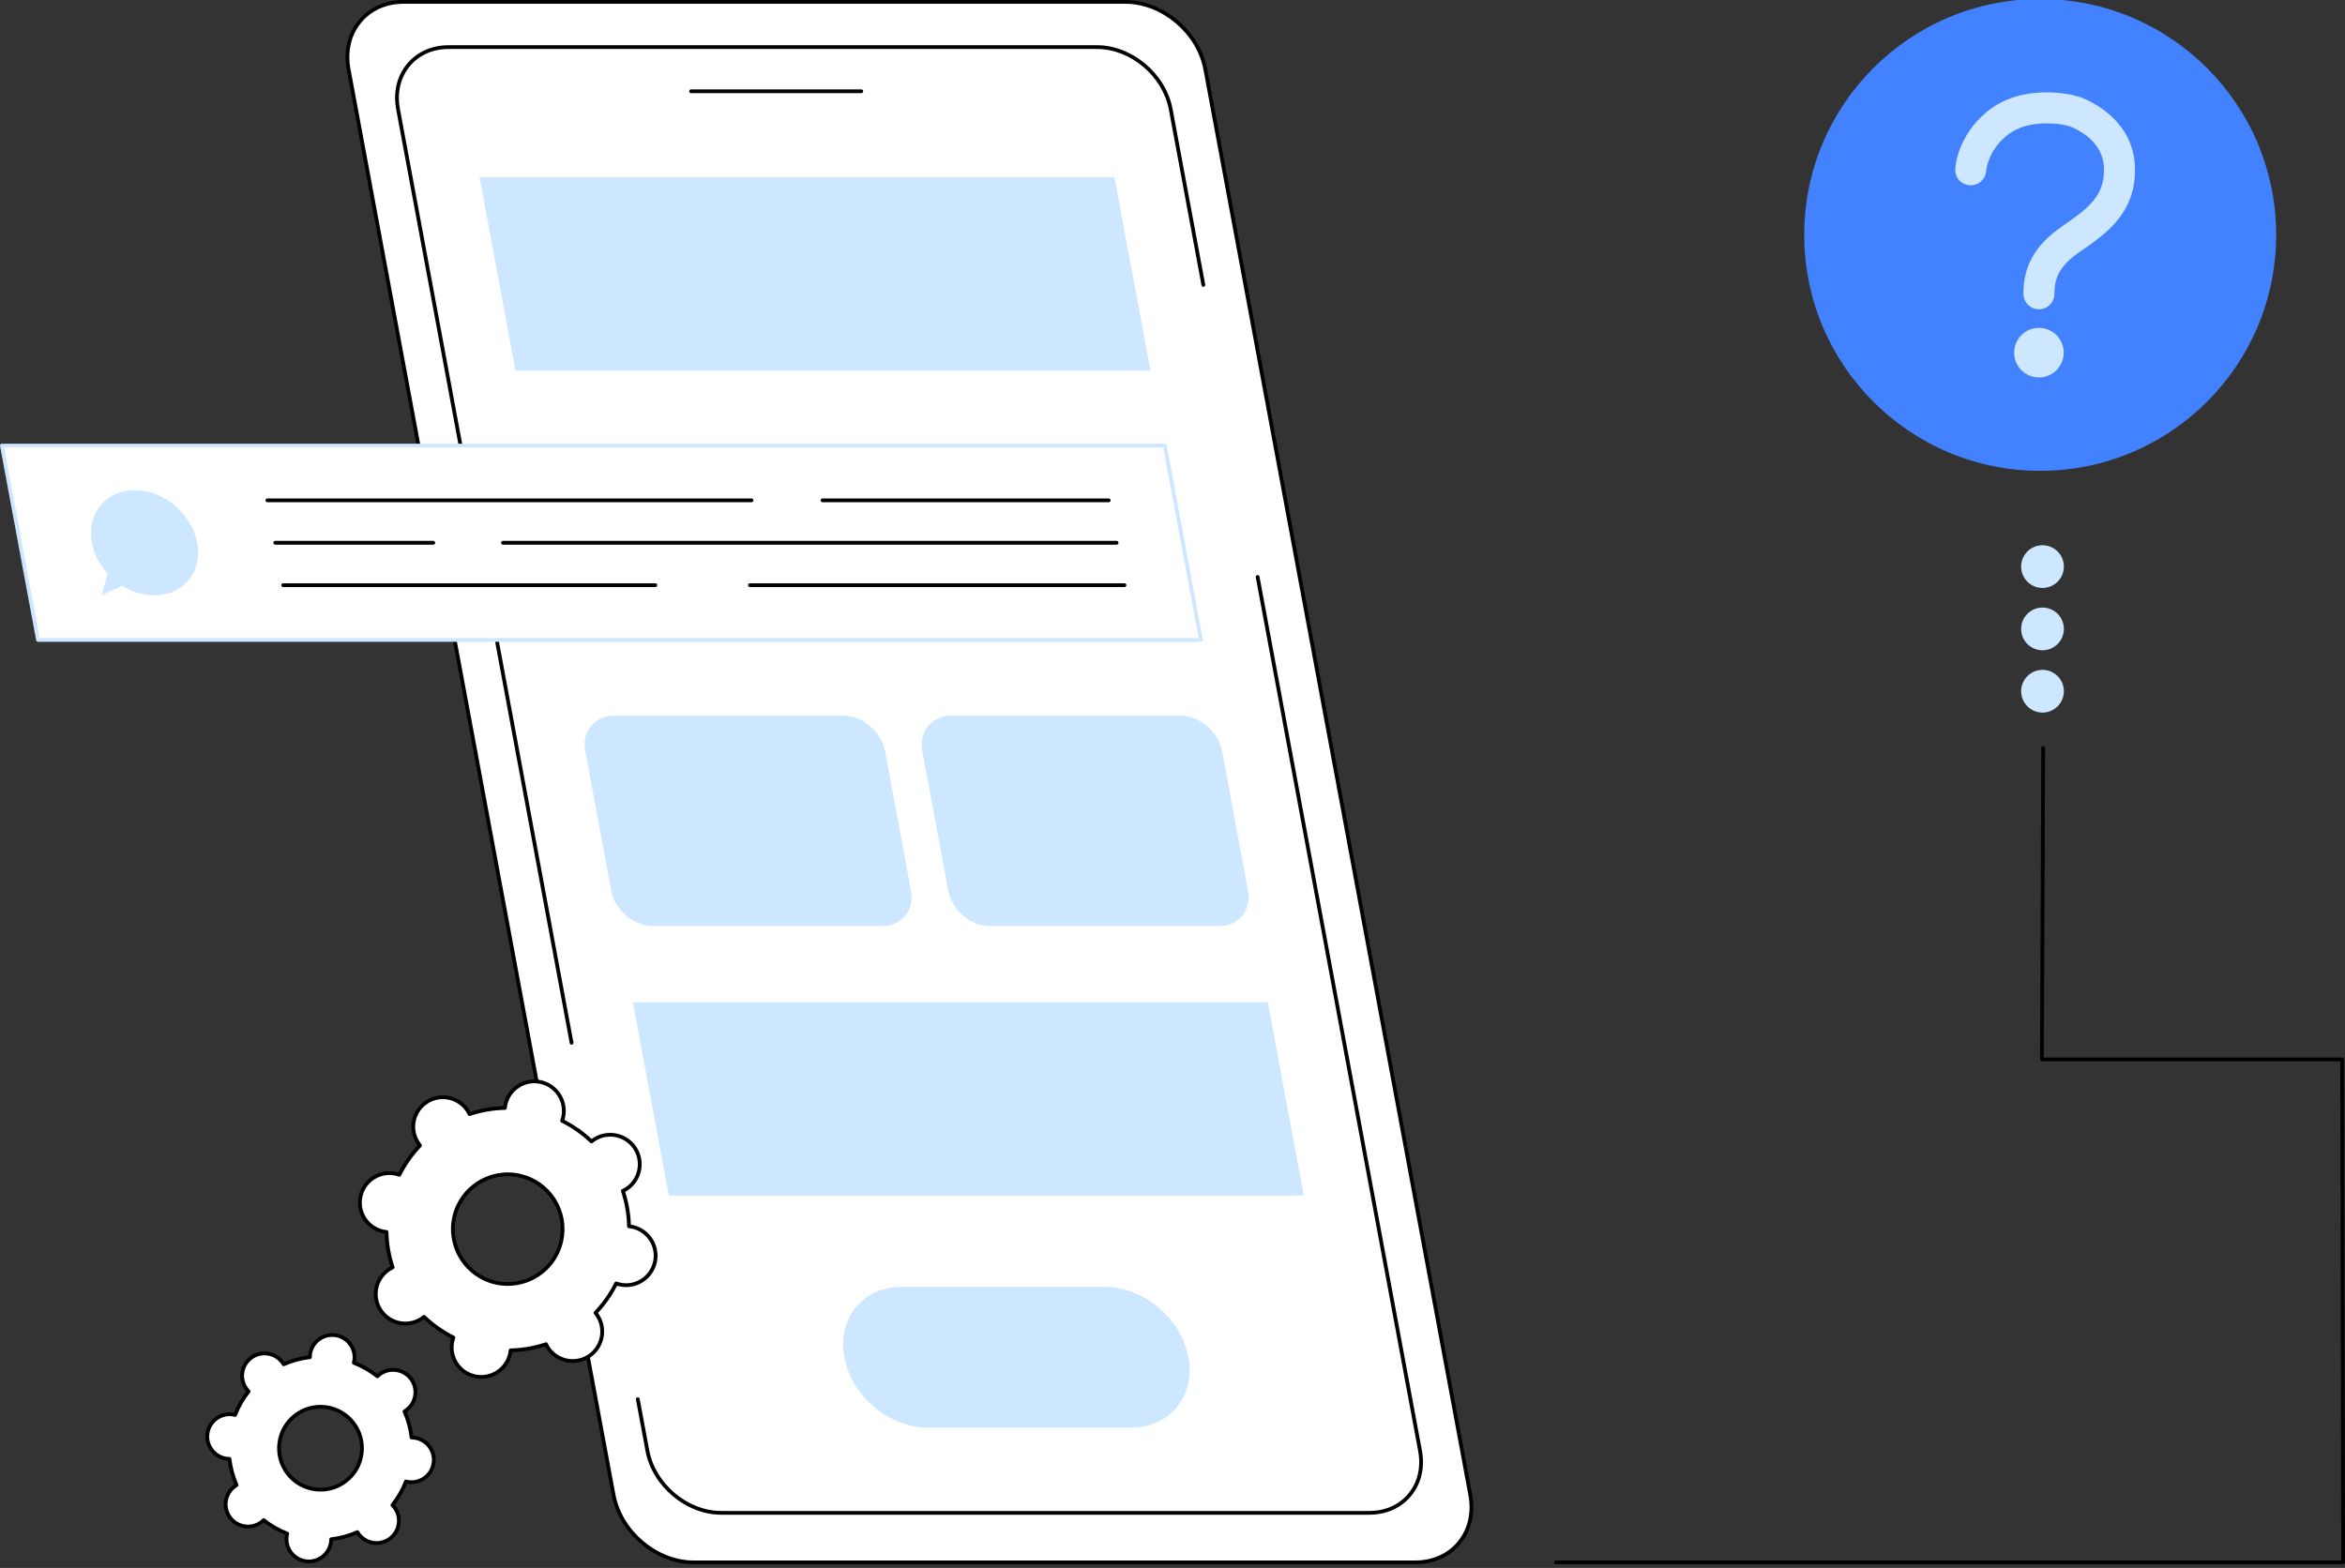 <svg width="477" height="319" viewBox="0 0 477 319" fill="none" xmlns="http://www.w3.org/2000/svg">
<rect x="0" y="0" width="477" height="319" fill="#333333" stroke="none"/>
<g clip-path="url(#clip0_72_1941)">
<path d="M141.092 317.873H287.887C295.442 317.873 300.472 311.691 299.068 304.14L245.175 14.115C243.771 6.56 236.442 0.383 228.891 0.383H82.096C74.541 0.383 69.511 6.564 70.915 14.115L124.808 304.14C126.212 311.695 133.541 317.873 141.092 317.873Z" fill="white"/>
<path d="M287.887 318.255H141.092C133.346 318.255 125.872 311.955 124.43 304.209L70.537 14.184C69.829 10.374 70.674 6.786 72.92 4.089C75.112 1.454 78.371 0 82.096 0H228.891C236.637 0 244.112 6.3 245.554 14.046L299.447 304.071C300.155 307.881 299.309 311.469 297.064 314.166C294.872 316.802 291.613 318.255 287.887 318.255ZM82.096 0.765C78.604 0.765 75.555 2.119 73.509 4.579C71.413 7.1 70.625 10.462 71.29 14.046L125.183 304.071C126.556 311.473 133.694 317.49 141.092 317.49H287.887C291.38 317.49 294.428 316.136 296.475 313.676C298.571 311.156 299.359 307.793 298.693 304.209L244.8 14.184C243.427 6.782 236.289 0.765 228.891 0.765H82.096Z" fill="black"/>
<path d="M146.673 307.793H278.558C285.508 307.793 290.14 302.105 288.847 295.155L238.133 22.224C236.84 15.274 230.096 9.586 223.146 9.586H91.261C84.311 9.586 79.679 15.274 80.972 22.224L131.686 295.155C132.979 302.105 139.723 307.793 146.673 307.793Z" fill="white"/>
<path d="M116.263 212.542C116.083 212.542 115.922 212.412 115.888 212.229L80.593 22.293C79.939 18.778 80.719 15.469 82.792 12.975C84.816 10.542 87.822 9.2 91.261 9.2H223.146C230.291 9.2 237.184 15.01 238.512 22.152L245.156 57.91C245.194 58.116 245.056 58.319 244.85 58.357C244.643 58.395 244.444 58.258 244.402 58.051L237.758 22.293C236.496 15.496 229.939 9.965 223.146 9.965H91.261C88.056 9.965 85.256 11.208 83.381 13.465C81.457 15.779 80.734 18.866 81.346 22.156L116.641 212.087C116.68 212.294 116.542 212.493 116.335 212.535C116.312 212.539 116.289 212.542 116.266 212.542H116.263Z" fill="black"/>
<path d="M278.557 308.176H146.673C139.527 308.176 132.634 302.365 131.307 295.224L129.36 284.743C129.322 284.536 129.46 284.337 129.666 284.295C129.873 284.257 130.072 284.395 130.114 284.601L132.061 295.082C133.323 301.88 139.879 307.411 146.673 307.411H278.557C281.763 307.411 284.563 306.168 286.437 303.911C288.361 301.597 289.084 298.51 288.472 295.22L255.438 117.452C255.4 117.246 255.538 117.043 255.744 117.005C255.951 116.967 256.15 117.104 256.192 117.311L289.226 295.078C289.88 298.594 289.1 301.903 287.026 304.397C285.003 306.829 281.996 308.172 278.557 308.172V308.176Z" fill="black"/>
<path d="M175.201 18.95H140.568C140.357 18.95 140.185 18.778 140.185 18.568C140.185 18.357 140.357 18.185 140.568 18.185H175.201C175.411 18.185 175.584 18.357 175.584 18.568C175.584 18.778 175.411 18.95 175.201 18.95Z" fill="black"/>
<path d="M234.009 75.41H104.86L97.546 36.056H226.696L234.009 75.41Z" fill="#CCE7FF"/>
<path d="M265.196 243.247H136.047L128.733 203.894H257.886L265.196 243.247Z" fill="#CCE7FF"/>
<path d="M244.284 130.201H7.731L0.383 90.653H236.936L244.284 130.201Z" fill="white"/>
<path d="M244.284 130.584H7.731C7.547 130.584 7.387 130.454 7.356 130.27L0.008 90.722C-0.011 90.611 0.016 90.496 0.088 90.408C0.161 90.32 0.268 90.27 0.383 90.27H236.936C237.119 90.27 237.28 90.401 237.311 90.584L244.659 130.133C244.678 130.244 244.651 130.358 244.578 130.446C244.506 130.534 244.399 130.584 244.284 130.584ZM8.048 129.819H243.825L236.618 91.035H0.842L8.048 129.819Z" fill="#CCE7FF"/>
<path d="M27.408 99.726C21.498 99.726 17.596 104.519 18.694 110.429C19.13 112.778 20.293 114.947 21.899 116.71L20.679 121.132L24.852 119.177C26.823 120.409 29.083 121.132 31.382 121.132C37.292 121.132 41.194 116.339 40.096 110.429C38.998 104.519 33.314 99.726 27.404 99.726H27.408Z" fill="#CCE7FF"/>
<path d="M225.529 102.182H167.306C167.096 102.182 166.924 102.01 166.924 101.8C166.924 101.589 167.096 101.417 167.306 101.417H225.529C225.74 101.417 225.912 101.589 225.912 101.8C225.912 102.01 225.74 102.182 225.529 102.182Z" fill="black"/>
<path d="M152.881 102.182H54.383C54.173 102.182 54.001 102.01 54.001 101.8C54.001 101.589 54.173 101.417 54.383 101.417H152.881C153.092 101.417 153.264 101.589 153.264 101.8C153.264 102.01 153.092 102.182 152.881 102.182Z" fill="black"/>
<path d="M227.132 110.812H102.309C102.098 110.812 101.926 110.64 101.926 110.429C101.926 110.219 102.098 110.047 102.309 110.047H227.132C227.342 110.047 227.515 110.219 227.515 110.429C227.515 110.64 227.342 110.812 227.132 110.812Z" fill="black"/>
<path d="M88.14 110.812H55.986C55.775 110.812 55.603 110.64 55.603 110.429C55.603 110.219 55.775 110.047 55.986 110.047H88.14C88.351 110.047 88.523 110.219 88.523 110.429C88.523 110.64 88.351 110.812 88.14 110.812Z" fill="black"/>
<path d="M228.735 119.438H152.545C152.334 119.438 152.162 119.265 152.162 119.055C152.162 118.845 152.334 118.672 152.545 118.672H228.735C228.945 118.672 229.117 118.845 229.117 119.055C229.117 119.265 228.945 119.438 228.735 119.438Z" fill="black"/>
<path d="M133.3 119.438H57.593C57.382 119.438 57.21 119.265 57.21 119.055C57.21 118.845 57.382 118.672 57.593 118.672H133.3C133.511 118.672 133.683 118.845 133.683 119.055C133.683 119.265 133.511 119.438 133.3 119.438Z" fill="black"/>
<path d="M241.725 276.14C240.256 268.233 232.655 261.826 224.753 261.826H183.399C175.492 261.826 170.274 268.233 171.743 276.14C173.212 284.047 180.813 290.454 188.716 290.454H230.07C237.976 290.454 243.194 284.047 241.725 276.14Z" fill="#CCE7FF"/>
<path d="M247.991 188.413H201.431C197.452 188.413 193.627 185.189 192.885 181.207L187.61 152.816C186.872 148.838 189.496 145.609 193.478 145.609H240.038C244.016 145.609 247.841 148.834 248.584 152.816L253.859 181.207C254.597 185.185 251.973 188.413 247.991 188.413Z" fill="#CCE7FF"/>
<path d="M179.436 188.413H132.876C128.897 188.413 125.072 185.189 124.33 181.207L119.055 152.816C118.317 148.838 120.941 145.609 124.923 145.609H171.483C175.461 145.609 179.287 148.834 180.029 152.816L185.304 181.207C186.042 185.185 183.418 188.413 179.436 188.413Z" fill="#CCE7FF"/>
<path d="M476.618 318.255H316.488C316.278 318.255 316.105 318.083 316.105 317.873C316.105 317.662 316.278 317.49 316.488 317.49H476.235L476.044 215.928H415.354C415.25 215.928 415.155 215.886 415.082 215.817C415.009 215.744 414.971 215.648 414.971 215.545L415.227 152.17C415.227 151.959 415.4 151.787 415.61 151.787C415.82 151.787 415.992 151.959 415.992 152.17L415.736 215.159H476.426C476.637 215.159 476.809 215.331 476.809 215.541L477 317.869C477 317.972 476.962 318.068 476.889 318.14C476.817 318.213 476.721 318.251 476.618 318.251V318.255Z" fill="black"/>
<circle cx="415" cy="47.791" r="48" fill="#4282FF"/>
<path d="M404.018 34.703L404.014 34.773C403.897 36.473 402.444 37.778 400.732 37.703C398.993 37.627 397.644 36.156 397.72 34.417L400.87 34.554C397.72 34.417 397.72 34.415 397.72 34.414C397.721 34.413 397.721 34.412 397.721 34.411C397.721 34.409 397.721 34.406 397.721 34.404C397.721 34.4 397.721 34.395 397.722 34.39C397.722 34.379 397.723 34.368 397.724 34.355C397.725 34.329 397.727 34.298 397.73 34.262C397.735 34.19 397.743 34.098 397.755 33.987C397.779 33.766 397.818 33.471 397.883 33.113C398.012 32.4 398.245 31.431 398.667 30.317C399.514 28.079 401.124 25.245 404.151 22.75C407.912 19.65 412.327 18.843 415.957 18.794H415.961C419.188 18.754 422.369 19.282 424.549 20.345L424.555 20.347C427.427 21.754 434.283 25.756 434.283 34.554C434.283 43.582 428.192 47.698 423.09 51.207C420.765 52.805 419.525 54.237 418.837 55.517C418.16 56.775 417.891 58.118 417.891 59.771C417.891 61.512 416.48 62.924 414.739 62.924C412.998 62.924 411.587 61.512 411.587 59.771C411.587 57.384 411.986 54.944 413.285 52.53C414.572 50.137 416.614 48.009 419.517 46.012C424.871 42.331 427.978 39.922 427.978 34.554C427.978 29.675 424.307 27.247 421.787 26.011L421.692 25.967C420.681 25.507 418.635 25.066 416.043 25.097L416.043 25.097C413.208 25.136 410.407 25.763 408.161 27.615L408.16 27.615C406.128 29.29 405.095 31.143 404.564 32.548C404.296 33.255 404.157 33.847 404.086 34.239C404.05 34.435 404.032 34.578 404.023 34.658C404.019 34.698 404.017 34.721 404.017 34.728C404.017 34.731 404.017 34.729 404.017 34.723C404.017 34.72 404.018 34.716 404.018 34.711C404.018 34.709 404.018 34.706 404.018 34.703Z" fill="#CCE7FF"/>
<path d="M414.739 76.791C417.524 76.791 419.782 74.534 419.782 71.748C419.782 68.963 417.524 66.705 414.739 66.705C411.954 66.705 409.696 68.963 409.696 71.748C409.696 74.534 411.954 76.791 414.739 76.791Z" fill="#CCE7FF"/>
<path d="M133.216 256.788C133.943 253.552 131.904 250.339 128.668 249.612C128.427 249.559 128.186 249.524 127.945 249.501C127.887 247.019 127.459 244.594 126.69 242.299C126.908 242.195 127.122 242.081 127.333 241.951C130.136 240.176 130.967 236.465 129.192 233.661C127.417 230.858 123.703 230.027 120.903 231.802C120.692 231.936 120.501 232.082 120.313 232.235C118.565 230.563 116.557 229.14 114.335 228.027C114.415 227.801 114.488 227.568 114.541 227.327C115.268 224.091 113.229 220.878 109.993 220.151C106.757 219.424 103.544 221.459 102.817 224.695C102.764 224.936 102.729 225.177 102.706 225.418C100.224 225.476 97.798 225.904 95.503 226.669C95.4 226.451 95.285 226.237 95.155 226.026C93.38 223.222 89.666 222.392 86.866 224.167C84.062 225.942 83.232 229.653 85.007 232.456C85.141 232.667 85.286 232.858 85.439 233.046C83.768 234.794 82.341 236.802 81.232 239.024C81.006 238.944 80.772 238.871 80.532 238.818C77.295 238.091 74.082 240.126 73.356 243.362C72.629 246.598 74.668 249.811 77.904 250.538C78.145 250.592 78.386 250.626 78.627 250.649C78.684 253.132 79.112 255.557 79.881 257.852C79.663 257.955 79.449 258.07 79.239 258.2C76.435 259.975 75.605 263.685 77.38 266.489C79.154 269.293 82.869 270.123 85.669 268.348C85.879 268.214 86.07 268.069 86.258 267.916C88.006 269.588 90.014 271.01 92.237 272.124C92.156 272.349 92.084 272.583 92.03 272.824C91.303 276.06 93.342 279.273 96.578 280C99.814 280.726 103.027 278.691 103.754 275.455C103.808 275.214 103.842 274.973 103.865 274.732C106.348 274.675 108.773 274.247 111.068 273.482C111.171 273.7 111.286 273.914 111.416 274.124C113.191 276.928 116.905 277.758 119.705 275.983C122.509 274.208 123.339 270.498 121.564 267.694C121.43 267.484 121.285 267.292 121.132 267.105C122.804 265.357 124.23 263.349 125.34 261.126C125.565 261.207 125.799 261.279 126.04 261.333C129.276 262.06 132.489 260.025 133.216 256.788ZM114.166 252.516C112.82 258.525 106.853 262.304 100.839 260.958C94.826 259.611 91.043 253.644 92.393 247.635C93.74 241.625 99.707 237.846 105.72 239.193C111.734 240.539 115.517 246.506 114.166 252.516Z" fill="white"/>
<path d="M97.887 280.527C97.424 280.527 96.957 280.478 96.487 280.371C93.048 279.598 90.879 276.174 91.648 272.739C91.678 272.602 91.717 272.46 91.763 272.315C89.747 271.271 87.884 269.962 86.224 268.421C86.101 268.513 85.979 268.597 85.86 268.669C82.884 270.555 78.929 269.668 77.043 266.692C76.129 265.25 75.831 263.54 76.206 261.876C76.58 260.212 77.579 258.793 79.021 257.879C79.139 257.802 79.266 257.729 79.403 257.657C78.715 255.495 78.325 253.258 78.244 250.989C78.091 250.966 77.95 250.94 77.812 250.909C74.373 250.136 72.204 246.713 72.973 243.278C73.742 239.843 77.169 237.67 80.608 238.443C80.746 238.473 80.884 238.512 81.033 238.558C82.077 236.542 83.385 234.683 84.931 233.023C84.839 232.9 84.755 232.778 84.682 232.659C83.768 231.217 83.469 229.507 83.844 227.843C84.219 226.179 85.218 224.76 86.66 223.846C89.636 221.96 93.591 222.848 95.477 225.824C95.553 225.942 95.626 226.068 95.699 226.206C97.86 225.518 100.098 225.127 102.37 225.047C102.393 224.894 102.419 224.753 102.45 224.615C103.223 221.176 106.646 219.007 110.085 219.78C113.524 220.552 115.693 223.976 114.924 227.411C114.893 227.549 114.855 227.69 114.809 227.836C116.825 228.88 118.688 230.188 120.348 231.73C120.471 231.638 120.593 231.554 120.711 231.481C123.687 229.595 127.643 230.483 129.529 233.459C130.443 234.901 130.741 236.611 130.366 238.275C129.991 239.938 128.993 241.361 127.551 242.272C127.432 242.348 127.306 242.421 127.168 242.494C127.857 244.655 128.247 246.893 128.327 249.161C128.48 249.184 128.626 249.211 128.76 249.241C132.199 250.014 134.367 253.438 133.599 256.873C132.826 260.311 129.402 262.476 125.963 261.708C125.826 261.677 125.684 261.639 125.539 261.593C124.495 263.609 123.186 265.468 121.641 267.128C121.733 267.25 121.817 267.373 121.89 267.491C122.804 268.933 123.102 270.643 122.727 272.307C122.352 273.971 121.354 275.394 119.912 276.304C116.936 278.19 112.981 277.303 111.095 274.327C111.018 274.208 110.946 274.082 110.873 273.944C108.712 274.633 106.47 275.023 104.202 275.103C104.179 275.256 104.152 275.398 104.122 275.536C103.456 278.504 100.813 280.527 97.887 280.527ZM86.25 267.533C86.346 267.533 86.442 267.568 86.514 267.64C88.259 269.308 90.24 270.701 92.401 271.783C92.573 271.871 92.654 272.07 92.593 272.254C92.508 272.495 92.443 272.709 92.397 272.912C91.72 275.937 93.629 278.952 96.655 279.629C99.684 280.306 102.695 278.397 103.376 275.371C103.422 275.172 103.456 274.95 103.479 274.694C103.498 274.503 103.659 274.354 103.85 274.35C106.268 274.296 108.655 273.879 110.942 273.118C111.126 273.057 111.325 273.141 111.409 273.317C111.52 273.547 111.627 273.745 111.734 273.918C113.394 276.538 116.875 277.318 119.495 275.658C120.765 274.855 121.645 273.604 121.974 272.139C122.303 270.674 122.039 269.167 121.236 267.897C121.125 267.721 120.991 267.541 120.83 267.346C120.708 267.197 120.715 266.979 120.849 266.837C122.517 265.093 123.909 263.115 124.992 260.954C125.08 260.782 125.279 260.702 125.462 260.763C125.707 260.851 125.918 260.912 126.12 260.958C129.146 261.635 132.16 259.726 132.841 256.7C133.518 253.675 131.609 250.66 128.584 249.983C128.381 249.938 128.167 249.903 127.907 249.88C127.715 249.861 127.566 249.7 127.562 249.509C127.509 247.092 127.092 244.708 126.331 242.417C126.269 242.234 126.354 242.035 126.53 241.951C126.759 241.84 126.958 241.736 127.13 241.625C128.4 240.822 129.28 239.571 129.609 238.106C129.938 236.641 129.674 235.134 128.871 233.864C127.21 231.244 123.73 230.464 121.109 232.124C120.933 232.235 120.754 232.365 120.558 232.529C120.409 232.652 120.191 232.644 120.054 232.51C118.309 230.842 116.328 229.45 114.167 228.367C113.994 228.279 113.914 228.08 113.975 227.897C114.06 227.656 114.125 227.442 114.17 227.239C114.847 224.213 112.939 221.199 109.913 220.522C106.887 219.845 103.873 221.754 103.192 224.779C103.146 224.982 103.112 225.196 103.089 225.456C103.07 225.648 102.909 225.797 102.718 225.801C100.3 225.854 97.913 226.271 95.626 227.032C95.442 227.094 95.243 227.009 95.159 226.833C95.048 226.604 94.941 226.405 94.83 226.233C93.17 223.613 89.689 222.832 87.069 224.492C85.799 225.296 84.919 226.547 84.59 228.012C84.261 229.477 84.525 230.984 85.329 232.254C85.439 232.43 85.57 232.609 85.734 232.805C85.856 232.954 85.849 233.172 85.715 233.313C84.047 235.058 82.655 237.035 81.572 239.196C81.484 239.369 81.285 239.449 81.102 239.388C80.857 239.3 80.65 239.238 80.444 239.193C77.418 238.516 74.404 240.424 73.723 243.45C73.046 246.476 74.955 249.49 77.98 250.167C78.183 250.213 78.397 250.247 78.657 250.27C78.849 250.289 78.998 250.45 79.002 250.641C79.055 253.059 79.472 255.442 80.233 257.733C80.295 257.917 80.21 258.116 80.034 258.2C79.805 258.307 79.61 258.414 79.434 258.525C78.164 259.328 77.284 260.579 76.955 262.044C76.626 263.509 76.89 265.016 77.694 266.282C79.354 268.903 82.835 269.683 85.455 268.023C85.631 267.912 85.811 267.782 86.006 267.617C86.075 267.56 86.162 267.53 86.247 267.53L86.25 267.533ZM103.284 261.612C102.45 261.612 101.605 261.52 100.756 261.333C94.547 259.94 90.626 253.759 92.019 247.551C93.411 241.342 99.593 237.425 105.805 238.818C108.811 239.491 111.378 241.296 113.027 243.901C114.675 246.502 115.215 249.593 114.541 252.6C113.34 257.959 108.563 261.612 103.284 261.612ZM103.276 239.303C98.346 239.303 93.889 242.712 92.765 247.719C91.464 253.514 95.125 259.286 100.924 260.587C101.716 260.763 102.504 260.851 103.284 260.851C108.215 260.851 112.671 257.443 113.796 252.435C114.427 249.628 113.922 246.743 112.384 244.314C110.843 241.885 108.448 240.199 105.64 239.567C104.848 239.391 104.06 239.303 103.28 239.303H103.276Z" fill="black"/>
<path d="M88.197 297.595C88.515 295.109 86.759 292.833 84.269 292.516C84.081 292.493 83.902 292.485 83.718 292.481C83.5 290.614 83.007 288.82 82.268 287.149C82.425 287.057 82.578 286.954 82.727 286.843C84.713 285.309 85.076 282.459 83.542 280.474C82.008 278.489 79.155 278.125 77.169 279.655C77.02 279.77 76.886 279.892 76.756 280.023C75.322 278.886 73.711 277.957 71.959 277.276C72.005 277.1 72.044 276.92 72.067 276.733C72.384 274.247 70.628 271.971 68.138 271.653C65.652 271.336 63.376 273.091 63.054 275.578C63.032 275.761 63.02 275.945 63.02 276.129C61.153 276.347 59.359 276.84 57.684 277.578C57.592 277.421 57.489 277.268 57.374 277.119C55.84 275.134 52.986 274.771 51.001 276.301C49.016 277.835 48.653 280.684 50.187 282.67C50.301 282.819 50.424 282.953 50.554 283.083C49.418 284.517 48.488 286.128 47.807 287.879C47.631 287.834 47.452 287.795 47.264 287.772C44.778 287.455 42.502 289.211 42.18 291.697C41.863 294.183 43.619 296.459 46.109 296.777C46.296 296.8 46.476 296.807 46.66 296.811C46.878 298.678 47.371 300.472 48.109 302.144C47.953 302.235 47.8 302.339 47.65 302.45C45.665 303.983 45.302 306.833 46.836 308.819C48.37 310.804 51.223 311.167 53.208 309.637C53.358 309.522 53.492 309.4 53.621 309.27C55.056 310.406 56.666 311.335 58.418 312.016C58.372 312.192 58.334 312.372 58.311 312.56C57.994 315.046 59.749 317.322 62.24 317.639C64.726 317.957 67.002 316.201 67.323 313.715C67.346 313.531 67.354 313.348 67.358 313.164C69.224 312.946 71.018 312.452 72.694 311.714C72.786 311.871 72.889 312.024 73.004 312.173C74.538 314.158 77.391 314.522 79.376 312.992C81.362 311.458 81.725 308.608 80.191 306.623C80.076 306.474 79.954 306.34 79.824 306.21C80.96 304.775 81.89 303.165 82.57 301.413C82.746 301.459 82.926 301.497 83.114 301.52C85.6 301.838 87.876 300.082 88.197 297.595ZM73.562 295.721C72.969 300.342 68.743 303.605 64.126 303.012C59.505 302.419 56.238 298.196 56.831 293.575C57.424 288.954 61.651 285.691 66.271 286.284C70.892 286.877 74.159 291.1 73.566 295.721H73.562Z" fill="white"/>
<path d="M62.829 318.064C62.622 318.064 62.412 318.052 62.198 318.022C60.893 317.854 59.73 317.188 58.927 316.147C58.124 315.107 57.772 313.814 57.94 312.51C57.952 312.426 57.963 312.341 57.982 312.25C56.433 311.615 54.98 310.785 53.652 309.771C53.583 309.832 53.518 309.886 53.45 309.939C51.3 311.599 48.201 311.202 46.541 309.052C45.738 308.011 45.386 306.718 45.554 305.414C45.723 304.11 46.388 302.947 47.429 302.144C47.494 302.094 47.566 302.04 47.639 301.99C46.993 300.449 46.553 298.835 46.331 297.175C46.239 297.167 46.155 297.159 46.071 297.148C43.378 296.804 41.469 294.332 41.813 291.64C42.158 288.947 44.633 287.034 47.325 287.382C47.41 287.394 47.494 287.405 47.586 287.424C48.217 285.875 49.051 284.421 50.064 283.094C50.003 283.025 49.95 282.96 49.9 282.891C49.096 281.851 48.745 280.558 48.913 279.254C49.081 277.949 49.747 276.786 50.787 275.983C52.937 274.323 56.035 274.721 57.696 276.871C57.749 276.936 57.799 277.008 57.849 277.085C59.39 276.438 61.004 275.998 62.664 275.777C62.672 275.685 62.68 275.601 62.691 275.516C63.035 272.824 65.51 270.915 68.203 271.259C70.896 271.603 72.805 274.074 72.461 276.767C72.449 276.851 72.438 276.936 72.419 277.027C73.968 277.662 75.421 278.492 76.749 279.506C76.818 279.445 76.883 279.391 76.951 279.338C79.101 277.678 82.2 278.075 83.86 280.225C84.663 281.266 85.015 282.559 84.847 283.863C84.678 285.167 84.013 286.326 82.972 287.134C82.907 287.183 82.835 287.237 82.762 287.286C83.408 288.828 83.848 290.442 84.07 292.102C84.162 292.11 84.246 292.118 84.33 292.129C85.635 292.297 86.797 292.963 87.601 294.004C88.404 295.044 88.756 296.337 88.588 297.641C88.419 298.946 87.754 300.105 86.713 300.912C85.673 301.715 84.38 302.067 83.076 301.899C82.991 301.887 82.907 301.876 82.815 301.857C82.184 303.406 81.35 304.859 80.337 306.187C80.398 306.256 80.451 306.321 80.505 306.389C81.308 307.43 81.66 308.723 81.492 310.027C81.324 311.332 80.658 312.494 79.618 313.298C77.468 314.958 74.369 314.56 72.709 312.41C72.656 312.345 72.606 312.273 72.556 312.2C71.015 312.846 69.4 313.286 67.74 313.508C67.733 313.6 67.725 313.684 67.714 313.768C67.396 316.251 65.273 318.064 62.833 318.064H62.829ZM53.629 308.891C53.714 308.891 53.798 308.918 53.867 308.975C55.289 310.1 56.869 311.006 58.564 311.664C58.744 311.733 58.843 311.928 58.797 312.116C58.751 312.299 58.717 312.46 58.698 312.613C58.556 313.715 58.855 314.805 59.532 315.685C60.212 316.564 61.192 317.127 62.293 317.268C64.569 317.559 66.658 315.949 66.949 313.673C66.968 313.52 66.979 313.355 66.979 313.168C66.979 312.976 67.124 312.812 67.316 312.789C69.121 312.579 70.881 312.1 72.541 311.37C72.717 311.293 72.924 311.358 73.023 311.523C73.119 311.684 73.21 311.821 73.306 311.944C74.71 313.757 77.326 314.093 79.139 312.693C80.019 312.016 80.582 311.033 80.723 309.932C80.865 308.83 80.566 307.74 79.889 306.86C79.797 306.741 79.686 306.615 79.553 306.481C79.419 306.344 79.403 306.126 79.526 305.976C80.654 304.553 81.557 302.974 82.219 301.279C82.288 301.099 82.483 301 82.67 301.046C82.858 301.092 83.014 301.122 83.167 301.145C84.269 301.287 85.359 300.992 86.239 300.311C87.119 299.634 87.681 298.651 87.823 297.549C87.964 296.448 87.666 295.358 86.989 294.478C86.308 293.598 85.329 293.036 84.227 292.894C84.074 292.875 83.913 292.864 83.722 292.864C83.531 292.864 83.366 292.718 83.343 292.527C83.133 290.722 82.655 288.966 81.924 287.302C81.848 287.126 81.913 286.919 82.077 286.82C82.238 286.724 82.376 286.632 82.498 286.537C83.378 285.86 83.94 284.877 84.082 283.775C84.223 282.673 83.925 281.583 83.248 280.703C81.844 278.89 79.227 278.554 77.414 279.954C77.292 280.049 77.173 280.153 77.036 280.29C76.898 280.424 76.68 280.439 76.531 280.317C75.108 279.192 73.528 278.286 71.833 277.628C71.654 277.559 71.554 277.364 71.6 277.177C71.646 276.993 71.68 276.832 71.7 276.679C71.99 274.407 70.376 272.319 68.104 272.028C65.828 271.737 63.739 273.348 63.449 275.624C63.429 275.777 63.418 275.941 63.418 276.128C63.418 276.324 63.273 276.484 63.081 276.507C61.276 276.718 59.516 277.192 57.856 277.926C57.68 278.003 57.474 277.938 57.374 277.773C57.279 277.613 57.187 277.475 57.091 277.353C55.687 275.539 53.071 275.203 51.258 276.603C50.378 277.284 49.816 278.263 49.674 279.365C49.532 280.466 49.831 281.556 50.508 282.436C50.6 282.555 50.711 282.681 50.845 282.815C50.978 282.953 50.994 283.171 50.871 283.32C49.743 284.743 48.84 286.323 48.182 288.017C48.113 288.197 47.918 288.296 47.731 288.25C47.547 288.205 47.387 288.174 47.234 288.151C44.958 287.86 42.869 289.471 42.578 291.747C42.288 294.019 43.902 296.107 46.174 296.398C46.327 296.417 46.488 296.429 46.679 296.429C46.87 296.429 47.035 296.574 47.058 296.765C47.268 298.571 47.746 300.327 48.477 301.99C48.553 302.166 48.488 302.373 48.324 302.472C48.163 302.568 48.025 302.66 47.903 302.756C47.023 303.433 46.461 304.416 46.319 305.517C46.178 306.619 46.476 307.709 47.153 308.589C48.557 310.402 51.173 310.739 52.987 309.339C53.109 309.243 53.228 309.14 53.365 309.002C53.438 308.929 53.538 308.891 53.633 308.891H53.629ZM65.212 303.463C64.833 303.463 64.455 303.44 64.072 303.391C61.735 303.092 59.658 301.899 58.216 300.036C56.774 298.173 56.146 295.859 56.449 293.525C57.068 288.706 61.494 285.282 66.314 285.906C68.651 286.204 70.728 287.397 72.17 289.26C73.612 291.123 74.239 293.437 73.937 295.771C73.639 298.108 72.445 300.185 70.582 301.623C69.022 302.828 67.147 303.463 65.212 303.463ZM65.189 286.598C61.199 286.598 57.73 289.566 57.21 293.625C56.938 295.759 57.512 297.871 58.824 299.569C60.14 301.271 62.037 302.358 64.171 302.633C66.306 302.909 68.418 302.335 70.12 301.019C71.822 299.703 72.908 297.806 73.184 295.675C73.455 293.541 72.881 291.429 71.569 289.731C70.254 288.029 68.356 286.942 66.222 286.667C65.877 286.621 65.533 286.602 65.193 286.602L65.189 286.598Z" fill="black"/>
<path d="M415.468 136.287C413.07 136.287 411.123 138.231 411.123 140.633C411.123 143.035 413.066 144.978 415.468 144.978C417.87 144.978 419.814 143.035 419.814 140.633C419.814 138.231 417.87 136.287 415.468 136.287Z" fill="#CCE7FF"/>
<path d="M415.468 123.611C413.07 123.611 411.123 125.554 411.123 127.956C411.123 130.358 413.066 132.302 415.468 132.302C417.87 132.302 419.814 130.358 419.814 127.956C419.814 125.554 417.87 123.611 415.468 123.611Z" fill="#CCE7FF"/>
<path d="M415.468 119.621C417.868 119.621 419.814 117.676 419.814 115.276C419.814 112.876 417.868 110.93 415.468 110.93C413.069 110.93 411.123 112.876 411.123 115.276C411.123 117.676 413.069 119.621 415.468 119.621Z" fill="#CCE7FF"/>
</g>
<defs>
<clipPath id="clip0_72_1941">
<rect width="477" height="318.255" fill="white"/>
</clipPath>
</defs>
</svg>
